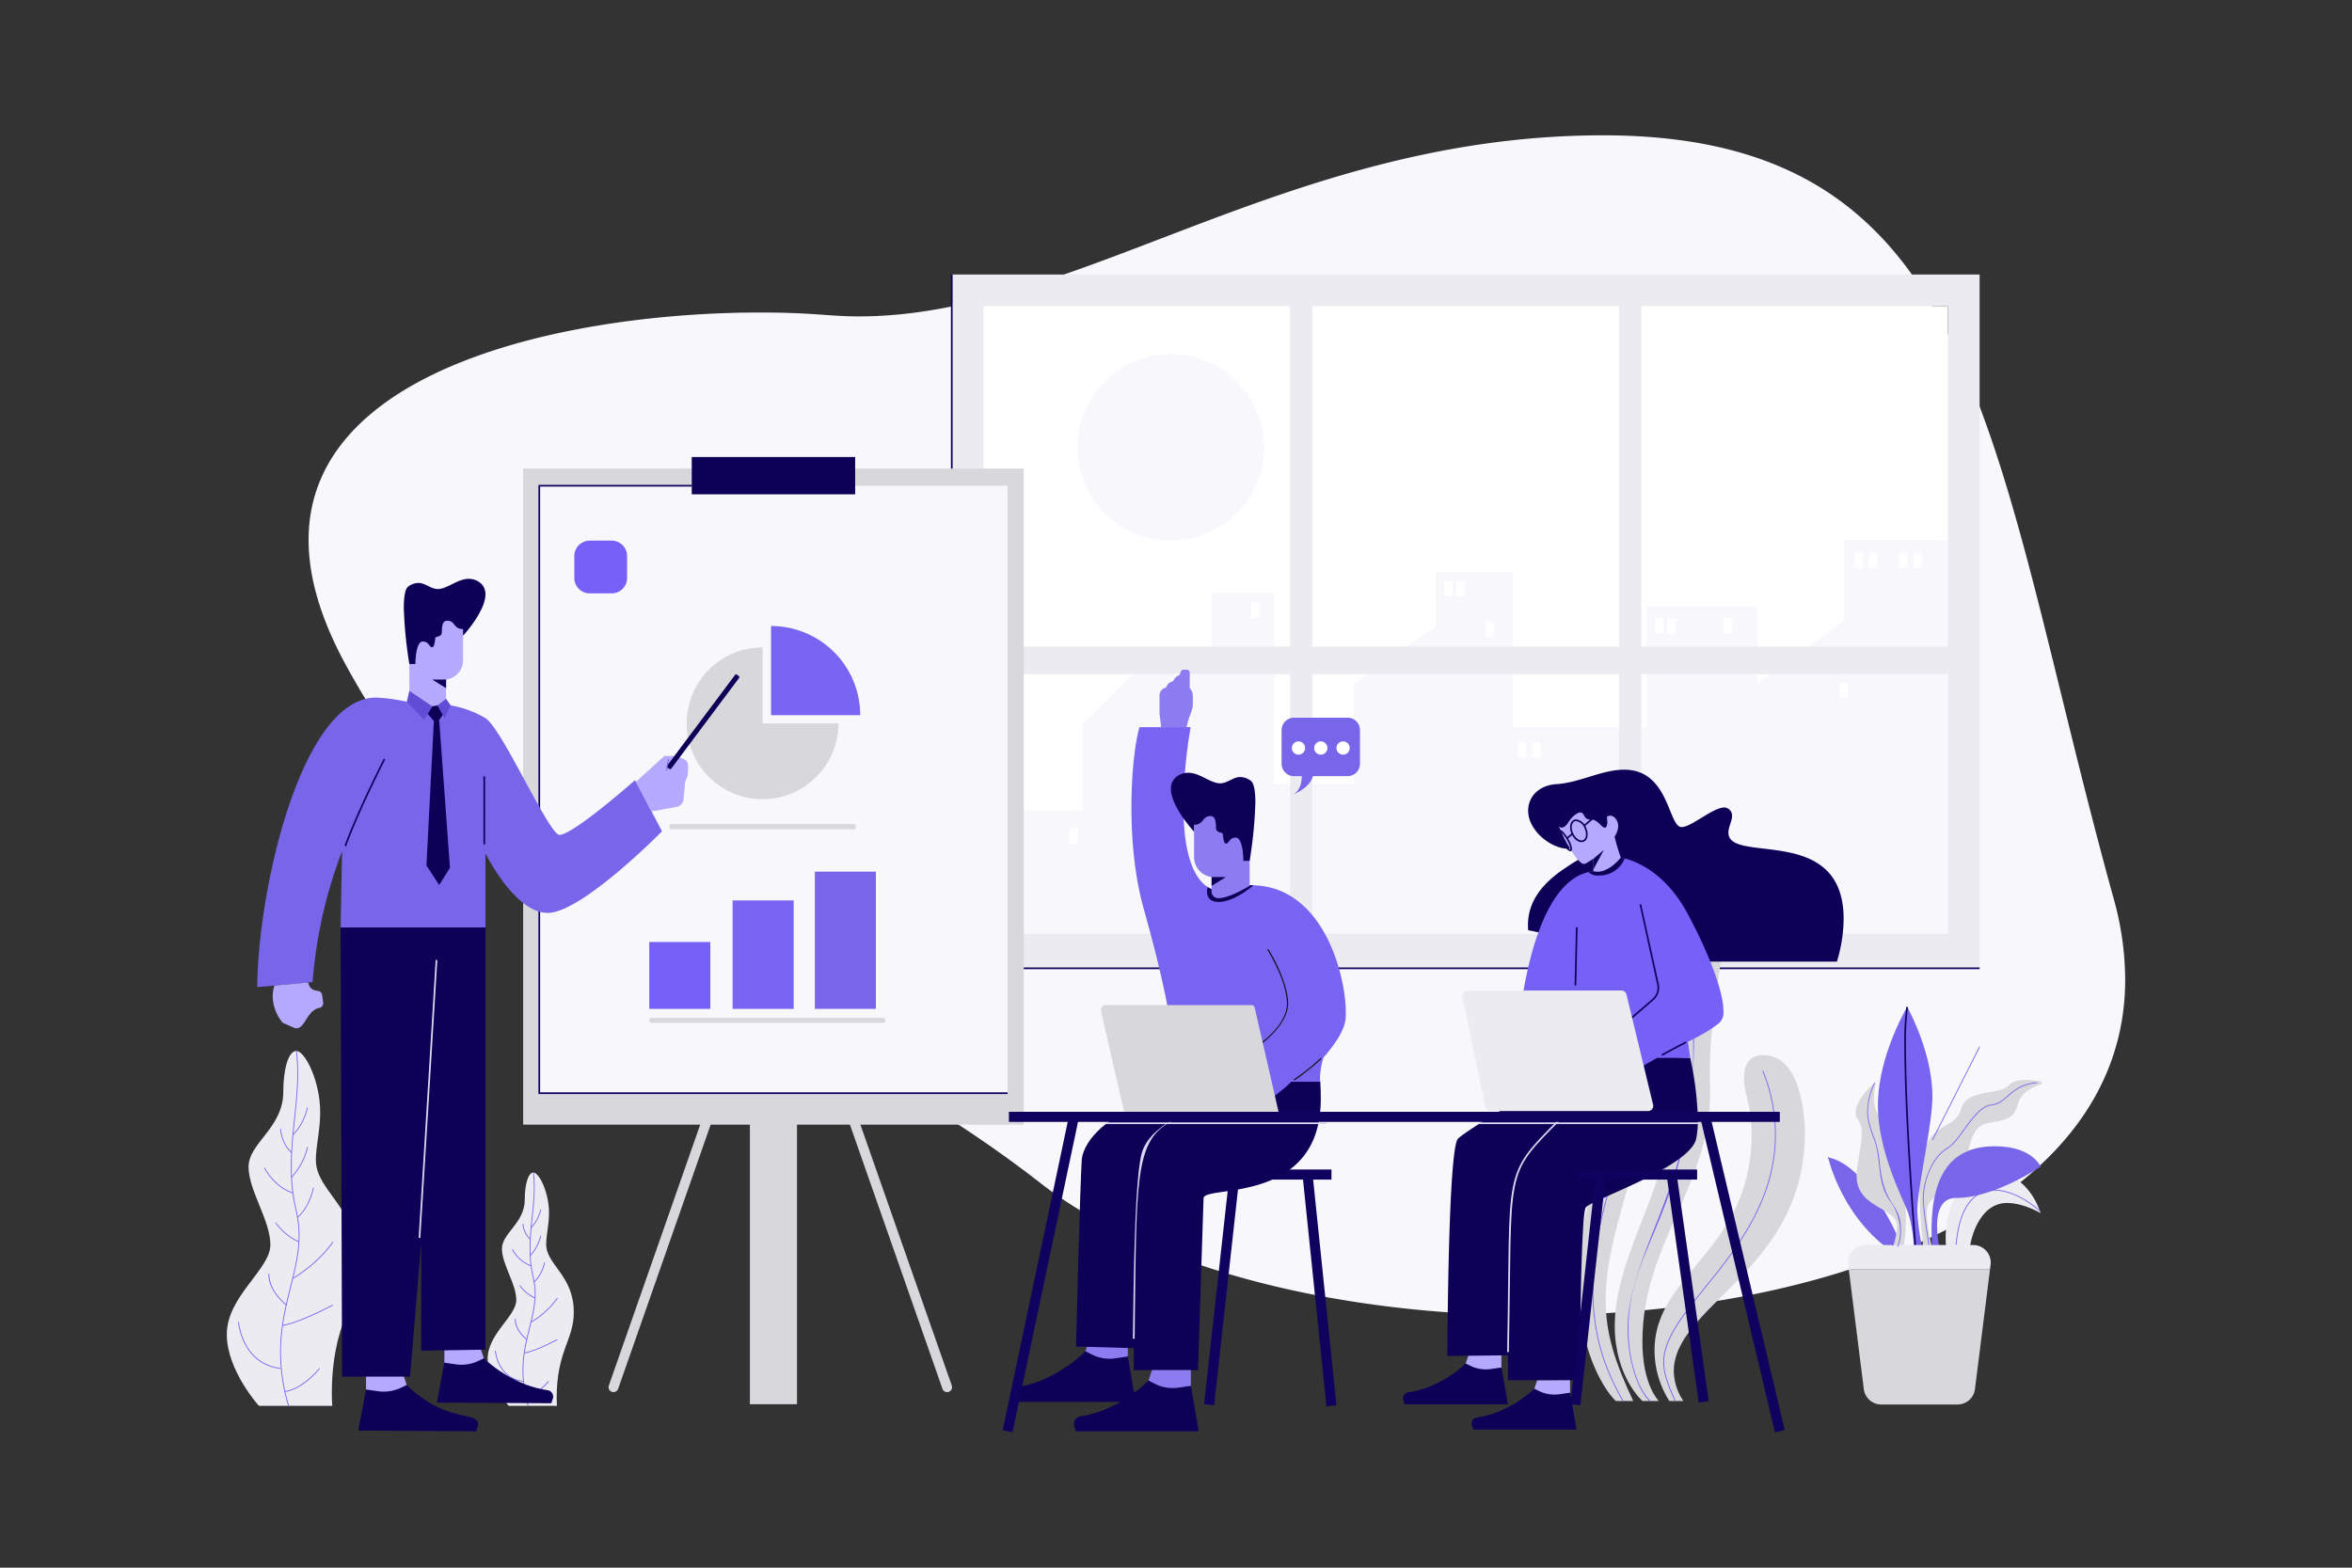 <svg xmlns="http://www.w3.org/2000/svg" data-name="Layer 1" viewBox="0 0 700 466.667" id="Meeting"><rect x="0" y="0" width="700" height="466.667" fill="#333333" stroke="none"/><path fill="#f8f7fc" d="M477.098 40.28c-93.93 0-156.731 53.906-221.42 53.906-9.237 0-13.197-1.157-29.53-1.157-54.418 0-134.307 15.39-134.307 67.709 0 10.699 3.34 22.943 10.924 36.915 49.655 91.496 124.406 90.254 206.989 154.601 33.271 25.924 89.986 39.304 146.678 39.304 88.061 0 176.068-32.284 176.068-99.985a90.785 90.785 0 0 0-3.473-24.222c-37-133.827-38.33-227.071-151.929-227.071Z" class="colorf7f9fc svgShape"></path><path fill="#ffffff" d="M488.452 200.927h91.278v77.034h-91.278zM390.61 200.927h91.278v77.034H390.61zM292.767 200.927h91.278v77.034h-91.278zM390.61 91.102h91.278v101.395H390.61zM488.452 91.102h91.278v101.395h-91.278zM292.702 91.102h91.278v101.395h-91.278z" class="colorffffff svgShape"></path><path fill="#f8f7fc" d="M579.731 160.933h-31.03v24.046l-25.754 18.591v-23.018h-32.885v35.9h-39.768v-46.224h-22.942v16.12l-24.473 17.222v29.73h-23.606v-56.667h-18.677v20.484h-19.79l-18.612 18.612v25.504h-29.492v36.728h287.029V160.933z" class="colorf7f9fc svgShape"></path><path fill="#ffffff" d="M318.376 246.573h2.486v4.589h-2.486z" class="colorffffff svgShape"></path><path fill="#ecebf2" d="M283.264 81.717v206.525H589.17V81.717ZM383.981 277.96h-91.279v-77.358h91.279Zm0-85.464h-91.279V91.102h91.279Zm97.875 85.464h-91.279v-77.358h91.279Zm0-85.464h-91.279V91.102h91.279Zm97.875 85.464h-91.279v-77.358h91.279Zm0-85.464h-91.279V91.102h91.279Z" class="colorf2f2eb svgShape"></path><path fill="#0f025f" d="M589.169 288.491H283.015V81.717h.5v206.274h305.654v.5z" class="color02125f svgShape"></path><path fill="#ffffff" d="M429.837 172.905h2.486v4.589h-2.486zM433.422 172.905h2.486v4.589h-2.486zM442.073 184.979h2.486v4.589h-2.486zM492.548 183.959h2.486v4.589h-2.486zM496.244 183.959h2.486v4.589h-2.486zM512.928 183.959h2.486v4.589h-2.486zM551.976 164.493h2.486v4.588h-2.486zM556.246 164.493h2.485v4.588h-2.485zM565.232 164.493h2.486v4.588h-2.486zM547.458 203.113h2.486v4.589h-2.486zM372.375 179.371h2.486v4.588h-2.486zM569.502 164.493h2.486v4.588h-2.486zM451.797 221.05h2.486v4.588h-2.486zM456.047 221.05h2.485v4.588h-2.485z" class="colorffffff svgShape"></path><circle cx="348.473" cy="133.152" r="27.781" fill="#f8f7fc" class="colorf7f9fc svgShape"></circle><path fill="#ecebf2" d="M77.06 418.494s-9.56-10.55-9.56-21.278c0-11.35 12.972-19.342 12.972-26.653 0-7.301-6.498-16.191-6.498-23.197 0-7.164 10.336-11.556 10.336-22.346 0-6.709 1.522-12.18 3.87-12.18 2.616 0 7.111 8.994 7.111 18.207 0 5.503-1.286 10.173-1.286 14.23 0 9.403 12.496 14.1 12.496 30.753 0 12.807-7.739 17.519-7.739 38.777 0 2.324.132 3.687.132 3.687Z" class="colorf2f2eb svgShape"></path><path fill="#7764f0" d="M85.778 418.53a55.528 55.528 0 0 1-2.414-15.993c0-13.972 5.527-23.812 5.527-34.808 0-7.307-2.322-9.024-2.322-20.613 0-9.563 1.917-18.48 1.917-27.542a55.743 55.743 0 0 0-.388-6.72l.248-.03a55.995 55.995 0 0 1 .39 6.75c0 9.036-1.917 17.963-1.917 27.539 0 11.56 2.323 13.273 2.323 20.617 0 11.03-5.526 20.868-5.526 34.81a55.268 55.268 0 0 0 2.403 15.919Z" class="color30ccbd svgShape"></path><path fill="#7764f0" d="m87.27 337.872-.17-.184c3.197-2.96 4.304-7.989 4.315-8.04l.244.053c-.01.051-1.135 5.156-4.389 8.171ZM86.72 343.14c-3.037-2.484-3.362-7.022-3.364-7.068l.25-.015c.002.044.32 4.476 3.272 6.89ZM86.861 350.522l-.177-.175a19.6 19.6 0 0 0 4.73-8.934l.246.047a19.88 19.88 0 0 1-4.799 9.062ZM87.147 355.228c-5.724-1.833-8.546-7.507-8.574-7.565l.225-.11c.027.056 2.804 5.637 8.426 7.436ZM88.633 362.482l-.164-.187c3.709-3.242 4.678-8.7 4.687-8.755l.246.043c-.01.056-.994 5.6-4.77 8.9ZM88.976 369.796a17.046 17.046 0 0 1-7.055-5.783l.209-.137a16.794 16.794 0 0 0 6.937 5.687ZM87.251 380.677l-.13-.213c8.219-5.077 11.825-10.793 11.86-10.85l.213.131c-.036.058-3.669 5.821-11.943 10.932ZM85.118 388.559c-3.515-2.993-5.207-6.318-5.207-8.95a3.344 3.344 0 0 1 .031-.511l.246.04a3.155 3.155 0 0 0-.023.434c0 1.213.44 4.815 5.115 8.797ZM84.088 394.693l-.043-.246c5.427-.94 14.889-6.042 14.983-6.094l.12.221c-.096.051-9.593 5.172-15.06 6.12ZM83.465 407.485c-11.587-1.448-12.591-13.833-12.6-13.958l.25-.017c.009.123 1 12.304 12.381 13.727ZM84.806 414.347l-.032-.248c5.254-.652 10.174-6.754 10.223-6.816l.195.156c-.136.168-5.04 6.244-10.386 6.908Z" class="color30ccbd svgShape"></path><path fill="#ecebf2" d="M151.417 418.494s-6.285-6.934-6.285-13.987c0-7.46 8.527-12.714 8.527-17.52 0-4.799-4.271-10.642-4.271-15.247 0-4.71 6.794-7.597 6.794-14.69 0-4.41 1-8.006 2.544-8.006 1.83 0 4.674 6.146 4.674 11.968 0 3.617-.845 6.688-.845 9.355 0 6.18 8.213 9.267 8.213 20.214 0 8.418-5.086 11.516-5.086 25.49 0 1.527.086 2.423.086 2.423Z" class="colorf2f2eb svgShape"></path><path fill="#7764f0" d="M157.106 418.53a36.547 36.547 0 0 1-1.589-10.524c0-9.187 3.633-15.657 3.633-22.881 0-4.804-1.526-5.915-1.526-13.549 0-6.222 1.26-12.207 1.26-18.105a36.586 36.586 0 0 0-.255-4.412l.248-.03a36.86 36.86 0 0 1 .256 4.442c0 5.91-1.26 11.837-1.26 18.101 0 7.596 1.528 8.722 1.528 13.553 0 7.26-3.632 13.72-3.632 22.882a36.29 36.29 0 0 0 1.577 10.452Z" class="color30ccbd svgShape"></path><path fill="#7764f0" d="m158.156 365.53-.17-.183a11.482 11.482 0 0 0 2.825-5.263l.244.053a11.771 11.771 0 0 1-2.899 5.393ZM157.738 368.995a7.196 7.196 0 0 1-2.226-4.677l.25-.015a7.075 7.075 0 0 0 2.135 4.499ZM157.89 373.845l-.178-.176a12.847 12.847 0 0 0 3.098-5.85l.246.046a13.122 13.122 0 0 1-3.166 5.98ZM158.033 376.947a10.68 10.68 0 0 1-5.66-4.994l.225-.11a10.41 10.41 0 0 0 5.511 4.866ZM159.05 381.708l-.163-.188a11.083 11.083 0 0 0 3.068-5.729l.246.043a11.346 11.346 0 0 1-3.15 5.874ZM159.232 386.523a11.249 11.249 0 0 1-4.656-3.818l.21-.137a10.988 10.988 0 0 0 4.538 3.723ZM158.137 393.673l-.131-.213a25.389 25.389 0 0 0 7.783-7.118l.213.13a25.633 25.633 0 0 1-7.865 7.2ZM156.685 398.849c-3.11-2.647-3.44-5.01-3.44-5.894a2.327 2.327 0 0 1 .024-.364l.246.04a2.082 2.082 0 0 0-.015.278c0 .787.285 3.142 3.348 5.75ZM156.043 402.892l-.043-.247c3.56-.617 9.773-3.967 9.836-4.001l.12.22c-.063.033-6.312 3.404-9.913 4.028ZM155.621 411.3c-7.651-.956-8.314-9.132-8.32-9.214l.25-.018c.006.08.656 8.054 8.101 8.985ZM156.513 415.81l-.032-.248c3.437-.425 6.66-4.422 6.692-4.463l.195.156c-.134.168-3.317 4.117-6.855 4.556Z" class="color30ccbd svgShape"></path><path fill="#d8d7db" d="M480.893 417.041s-11.277-10.098-11.277-37.66c0-19.016 10.035-39.33 10.035-53.918 0-18.183-16.168-15.538-16.168-25.515 0-2.7 2.336-4.495 5.783-4.495 5.49 0 20.846 7.303 20.846 27.75 0 20.676-12.234 42.703-12.234 63.769 0 10.07 2.784 18.568 8.196 30.07Z" class="colordbdbd7 svgShape"></path><path fill="#d8d7db" d="M488.817 417.041s-8.237-7.232-8.237-22.349c0-22.025 17.628-43.353 17.628-69.493 0-5.799-.864-9.259-.864-19.722 0-10.487 1.532-36.263 11.912-36.263 2.851 0 3.815 2.514 3.815 6.805 0 8.954-4.195 25.64-4.195 43.355 0 2.884.09 3.517.09 5.512 0 28.603-20.155 45.24-20.155 74.536 0 12.925 4.882 17.62 4.882 17.62Z" class="colordbdbd7 svgShape"></path><path fill="#d8d7db" d="M496.825 417.041a28.181 28.181 0 0 1-4.402-15.087c0-22.996 28.896-29.73 28.896-64.39 0-8.891-2.272-11.786-2.272-16.747 0-5.008 2.678-6.725 5.647-6.725 11.524 0 12.463 18.55 12.463 23.177 0 40.678-39.002 51.23-39.002 70.93a16.336 16.336 0 0 0 2.853 8.842Z" class="colordbdbd7 svgShape"></path><path fill="#7764f0" d="M498.455 417.09c-2.066-4.71-3.439-8.09-3.439-11.592 0-16.783 33.259-34.384 33.259-67.882a50.003 50.003 0 0 0-3.763-18.82l.232-.093a50.268 50.268 0 0 1 3.783 18.917c0 33.588-33.245 51.206-33.245 67.896 0 3.47 1.358 6.816 3.402 11.475ZM491.022 417.137c-2.666-2.229-6.602-10.136-6.602-22.004 0-9.427 4.158-19.929 8.555-31.034 17.787-44.93 6.77-48.62 13.396-84.84l.246.045c-2.238 12.232-2.354 22.112-2.468 31.668-.575 48.688-19.48 59.917-19.48 84.162 0 12.722 4.298 19.891 6.514 21.811ZM482.917 417.102c-4.196-7.587-8.967-17.412-8.967-33.237 0-23.721 10.073-38.72 10.073-58.485 0-13.123-5.73-18.858-13.416-24.587l.15-.201c7.687 5.73 13.516 11.529 13.516 24.785 0 19.839-10.074 34.798-10.074 58.488 0 15.737 4.75 25.547 8.937 33.115Z" class="color30ccbd svgShape"></path><path fill="#f8f7fc" d="M572.246 371.989s.04-1.424.04-3.628c0-19.174-2.236-19.787-2.236-23.133 0-9.086 12.07-30.714 19.129-33.655a153.106 153.106 0 0 1-6.07 24.298c-4.473 13.24-8.159 14.518-8.233 19.63s-.872 16.488-.872 16.488Z" class="colorf7f9fc svgShape"></path><path fill="#d8d7db" d="M572.726 373.072a155.341 155.341 0 0 1-1.479-19.281c0-22.115 10.353-15.902 12.5-23.848 1.598-5.91 11.548-3.834 14.16-6.869 1.057-1.227 3.056-1.592 5.064-1.592a24.418 24.418 0 0 1 4.354.447.416.416 0 0 1 .347.419.43.43 0 0 1-.294.411c-11.537 4.075-2.316 9.75-14.688 11.337-6.227.799-6.227 6.39-7.665 12.3s-9.264 8.945-11.021 11.98a6.305 6.305 0 0 0-.528 2.964c0 4.559 1.965 11.732 1.965 11.732Z" class="colordbdbd7 svgShape"></path><path fill="#ecebf2" d="M579.275 371.989a26.276 26.276 0 0 1-.201-3.448c0-17.164 11.799-19.082 15.233-19.082 9.633 0 13.002 11.65 13.002 11.65s-5.064-3.008-9.961-3.008c-8.587 0-11.208 11.523-11.208 14.76 0 .138.004.21.004.21Z" class="colorf2f2eb svgShape"></path><path fill="#7764f0" d="m582.273 370.628-.249-.021c1.218-13.714 6.962-16.46 11.53-16.46 4.817 0 10.08 3.068 13.619 6.211l-.166.188c-3.5-3.111-8.705-6.15-13.446-6.15-4.531 0-10.09 2.759-11.288 16.232Z" class="color30ccbd svgShape"></path><path fill="#7765ea" d="M567.532 374.46s-9.954-27.122-23.432-29.936c0 0 4.124 19.18 21.357 29.607Z" class="colorea6565 svgShape"></path><path fill="#d8d7db" d="M564.46 377.821a.205.205 0 0 0 .064.01c.268 0 2.7-6.225 2.7-14.724 0-6.743-.607-9.274-3.444-15.83-2.201-5.09-2.336-10.98-4.786-15.31a10.747 10.747 0 0 1-1.248-5.295 18.133 18.133 0 0 1 .535-4.2.206.206 0 0 0-.206-.204c-.172 0-5.813 4.895-5.813 8.851 0 2.538 1.819 2.084 1.819 6.425 0 3.78-1.505 8.596-1.505 12.586 0 9.563 12.016 9.317 12.016 14.745 0 4.412-3.058 11.737-3.058 11.843a.207.207 0 0 0 .147.195Z" class="colordbdbd7 svgShape"></path><path fill="#7765ea" d="M575.079 371.989q-.202-2.947-.203-5.627c0-11.961 2.783-25.132 18.753-25.132 11.305 0 13.68 6.044 13.68 6.044s-13.648 9.335-25.159 9.335c-4.566 0-5.64 4.31-5.64 8.368a32.927 32.927 0 0 0 .848 7.012Z" class="colorea6565 svgShape"></path><path fill="#7764f0" d="M569.69 371.989s-.319-7.224-2.076-11.696c-1.593-4.056-8.705-17.834-8.705-31.207 0-14.806 8.705-29.333 8.705-29.333s7.506 13.185 7.506 26.737c0 8.247-4.497 27.27-4.497 33.987a63.998 63.998 0 0 0 1.623 11.512Z" class="color30ccbd svgShape"></path><path fill="#0f025f" d="M569.8 371.135c-.037-.477-3.035-38.677-3.035-59.858a75.983 75.983 0 0 1 .603-11.569l.492.09a75.446 75.446 0 0 0-.598 11.482c0 21.122 2.999 59.34 3.037 59.816Z" class="color02125f svgShape"></path><path fill="#d8d7db" d="M554.71 413.522a5.217 5.217 0 0 0 5.176 4.566h22.722a5.217 5.217 0 0 0 5.176-4.566l4.477-35.637h-42.028Z" class="colordbdbd7 svgShape"></path><path fill="#ecebf2" d="M592.479 375.824a5.218 5.218 0 0 0-5.218-5.207h-32.028a5.218 5.218 0 0 0-5.217 5.207 5.287 5.287 0 0 0 .041.66l.176 1.401h42.028l.176-1.4a5.289 5.289 0 0 0 .042-.66Z" class="colorf2f2eb svgShape"></path><path fill="#7764f0" d="M576.28 370.653a21.721 21.721 0 0 1-.923-6.224 19.403 19.403 0 0 1 2.46-9.715c4.005-4.736 14.031-7.845 24.258-7.845a48.268 48.268 0 0 1 5.247.281l-.027.248a47.993 47.993 0 0 0-5.212-.28c-11.594 0-20.768 3.846-24.066 7.745a19.144 19.144 0 0 0-2.41 9.56 21.484 21.484 0 0 0 .912 6.158ZM563.267 370.91 544 344.599l.201-.149 19.267 26.312-.201.148zM575.231 339.424l-.222-.113 14.058-27.794.223.113-14.059 27.794zM564.893 371.168l-.227-.105a12.197 12.197 0 0 0 .833-4.63 15.13 15.13 0 0 0-3.026-8.942c-4.025-5.594-2.502-12.215-4.652-18.08l-.025-.07c-1.176-3.205-2.093-5.706-2.093-8.627a20.817 20.817 0 0 1 2.121-8.444l.229.102a20.561 20.561 0 0 0-2.12 8.332c0 2.836.9 5.29 2.097 8.552l.026.068a30.881 30.881 0 0 1 1.42 7.338c1.48 13.425 6.285 10.901 6.285 19.785a12.202 12.202 0 0 1-.868 4.721Z" class="color30ccbd svgShape"></path><path fill="#7764f0" d="M573.974 370.638c-.018-.106-1.695-10.346-1.695-13.808 0-4.798 2.233-12.17 7.272-15.156 4.005-2.373 7.927-12.325 13.052-12.858 4.985-.52 5.239-5.86 13.656-6.672l.023.248c-8.332.805-8.55 6.144-13.654 6.672-4.974.519-8.895 10.423-12.95 12.825-4.973 2.947-7.15 10.223-7.15 14.946 0 3.44 1.675 13.657 1.692 13.762Z" class="color30ccbd svgShape"></path><path fill="#d8d7db" d="M155.698 139.489h148.994v195.296H155.698z" class="colordbdbd7 svgShape"></path><path fill="#f8f7fc" d="M160.501 144.594h139.388v180.821H160.501z" class="colorf7f9fc svgShape"></path><path fill="#0c0057" d="M205.879 136.042h48.632v11.105h-48.632z" class="color002d57 svgShape"></path><path fill="#d8d7db" d="M226.956 192.73a22.586 22.586 0 1 0 22.586 22.586h-22.586Z" class="colordbdbd7 svgShape"></path><path fill="#7764f0" d="M229.477 186.348v26.543h26.543a26.543 26.543 0 0 0-26.543-26.543Z" class="color30ccbd svgShape"></path><path fill="#d8d7db" d="M199.859 245.306h54.195a.62.62 0 0 1 .62.62v.292a.62.62 0 0 1-.62.62h-54.195a.62.62 0 0 1-.62-.62v-.292a.62.62 0 0 1 .62-.62Z" class="colordbdbd7 svgShape"></path><rect width="70.239" height="1.468" x="193.235" y="303.001" fill="#d8d7db" rx=".594" class="colordbdbd7 svgShape"></rect><path fill="#7561f7" d="M193.235 280.408h18.169v19.913h-18.169z" class="colorf7ba61 svgShape"></path><path fill="#7764f0" d="M218.044 268.041h18.169v32.279h-18.169z" class="color30ccbd svgShape"></path><path fill="#7765ea" d="M242.509 259.474h18.169v40.846h-18.169z" class="colorea6565 svgShape"></path><path fill="#7561f7" d="M175.52 160.933h6.523a4.588 4.588 0 0 1 4.588 4.588v6.524a4.589 4.589 0 0 1-4.588 4.588h-6.523a4.588 4.588 0 0 1-4.589-4.588v-6.523a4.589 4.589 0 0 1 4.589-4.589Z" class="colorf7ba61 svgShape"></path><path fill="#d8d7db" d="M224.895 330.634h10.6a1.71 1.71 0 0 1 1.712 1.71v85.667h-14.023v-85.667a1.71 1.71 0 0 1 1.71-1.71ZM182.586 414.404a1.468 1.468 0 0 1-1.386-1.955l28.817-82.3a1.469 1.469 0 1 1 2.772.97l-28.817 82.3a1.468 1.468 0 0 1-1.386.985ZM281.88 414.404a1.468 1.468 0 0 0 1.386-1.955l-28.817-82.3a1.469 1.469 0 1 0-2.773.97l28.817 82.3a1.468 1.468 0 0 0 1.387.985Z" class="colordbdbd7 svgShape"></path><path fill="#0f025f" d="M299.889 325.665H160.251v-181.32h45.628v.5h-45.128v180.32h139.138v.5z" class="color02125f svgShape"></path><g fill="#000000" class="color000000 svgShape"><path fill="#7765ea" d="M121.073 208.891a53.13 53.13 0 0 0-9.153-1.233c-22.024 0-35.116 56.415-35.366 86.19l16.473-1.49a138.77 138.77 0 0 1 8.778-38.965l-.428 22.694h43.106v-22.052s8.686 17.717 18.511 17.717c10.162 0 34.03-24.287 34.03-24.287l-7.878-15.04a.217.217 0 0 0-.193-.117c-.11 0-18.317 16.208-22.458 16.208-3.095 0-17.058-31.626-22.012-34.73a30.162 30.162 0 0 0-10.35-3.8Z" class="colorea6565 svgShape"></path><path fill="#b4a9fc" d="M137.81 185.961a7.99 7.99 0 0 0-15.957-.6 8.078 8.078 0 0 0-.025.6c0 .195.01.387.023.578l-.023 15.51v6.842l4.784 1.857a4.288 4.288 0 0 0 3.87-.39l2.284-1.467v-6.597a5.791 5.791 0 0 0 5.045-5.74v-10.09h-.017a8.11 8.11 0 0 0 .017-.503Z" class="colorfcb2a9 svgShape"></path><path fill="#0c0057" d="M137.81 187.264c-2.859 0-2.345-2.493-4.636-2.493-.68 0-1.67.087-1.67 3.28 0 1.91-1.986 1.01-1.986 2.108a9.283 9.283 0 0 1-.39 2.053.607.607 0 0 1-.592.448c-.792 0-.821-1.7-2.713-1.7-2.197 0-2.197 6.693-2.197 6.693h-1.798a126.482 126.482 0 0 1-1.647-16.71c0-3.143.344-5.669 1.347-6.355a5.182 5.182 0 0 1 2.951-1.059c2.177 0 3.688 1.814 5.84 1.814 2.756 0 5.824-3.038 9.201-3.038 2.09 0 4.963 1.35 4.963 4.595 0 5.138-6.672 12.35-6.672 12.35ZM132.766 202.294h-4.12l4.12 2.551v-2.551z" class="color002d57 svgShape"></path><path fill="#604dd6" d="m121.828 205.65 6.818 4.603-2.434 4.068-5.139-5.43.755-3.241zM132.766 208.005l-2.594 1.981 2.16 3.8 1.801-3.8-1.367-1.981z" class="colord64d6e svgShape"></path><path fill="#0c0057" d="m128.646 210.253 1.526-.267 1.603 2.82-1.069 1.515 3.213 43.996-3.213 5.139-3.789-5.845 2.208-42.967-1.834-2.126 1.355-2.265z" class="color002d57 svgShape"></path><path fill="#0f025f" d="m103 251.936-.47-.17c3.92-10.809 11.603-25.785 11.68-25.934l.445.228c-.077.15-7.745 15.098-11.655 25.876Z" class="color02125f svgShape"></path><path fill="#0c0057" d="m109.098 413.6 11.837-1.325.032-.002a.196.196 0 0 1 .144.057c11.69 11.462 21.17 7.618 21.17 11.697a1.913 1.913 0 0 1-.098.603l-.472 1.426-34.819-.207a.227.227 0 0 1-.225-.226.22.22 0 0 1 .004-.042l2.23-11.799a.227.227 0 0 1 .197-.183Z" class="color002d57 svgShape"></path><path fill="#b4a9fc" d="m108.96 409.387-.029 4.23 3.508.515a12.064 12.064 0 0 0 1.75.128 11.943 11.943 0 0 0 5.256-1.213l1.598-.784-.953-2.81Z" class="colorfcb2a9 svgShape"></path><path fill="#0c0057" d="m132.245 405.631 11.762-1.316s7.757 7.868 18.91 9.509a1.967 1.967 0 0 1 1.715 1.916 1.86 1.86 0 0 1-.095.585l-.458 1.386-33.849-.201a.19.19 0 0 1-.187-.227Z" class="color002d57 svgShape"></path><path fill="#b4a9fc" d="m132.273 401.522-.028 4.11 3.407.499a11.723 11.723 0 0 0 1.699.124 11.598 11.598 0 0 0 5.104-1.178l1.552-.762-.925-2.729Z" class="colorfcb2a9 svgShape"></path><path fill="#0f025f" d="M144.39 241.657c0 2.987-.004 6.341-.015 9.693l-.5-.002c.011-3.351.015-6.705.015-9.69 0-5.972-.015-10.473-.015-10.54l.5-.002c0 .067.015 4.568.015 10.541Z" class="color02125f svgShape"></path><path fill="#0c0057" d="m101.377 276.087.428 133.701h20.234l3.316-39.821v32.114l19.128-.321V276.087h-43.106z" class="color002d57 svgShape"></path><path fill="#ddd9f4" d="m125.096 368.524-.5-.03c1.905-30.583 5.032-82.23 5.063-82.747l.5.03c-.032.518-3.159 52.164-5.063 82.747Z" class="colord9dff4 svgShape"></path><path fill="#b4a9fc" d="M91.696 292.479c1.005 3.77 3.88 1.337 4.2 3.848l.276 2.157a1.41 1.41 0 0 1 .011.18 1.38 1.38 0 0 1-1.122 1.36c-3.674.692-4.256 6.065-6.808 6.065a2.04 2.04 0 0 1-.83-.176l-3.28-1.459a12.57 12.57 0 0 1-2.981-7.816 10.658 10.658 0 0 1 .51-3.253ZM189.272 232.744l8.438-7.703h3.64l2.254.986a1.955 1.955 0 0 1 1.171 1.791v1.636a6.429 6.429 0 0 1-.556 2.616l-.3.674-.472 5.195a2.486 2.486 0 0 1-2.02 2.219l-7.537 1.402Z" class="colorfcb2a9 svgShape"></path><path fill="#0c0057" d="M220.065 201.561a.344.344 0 0 1-.069.207l-20.255 27.074a.346.346 0 0 1-.484.07l-.647-.484a.346.346 0 0 1-.07-.483l20.256-27.075a.345.345 0 0 1 .484-.07l.646.484a.345.345 0 0 1 .14.277Z" class="color002d57 svgShape"></path><path fill="#6e58f7" d="M198.559 229.397h-.25a18.072 18.072 0 0 1 .601-3.46l.244.057a18.332 18.332 0 0 0-.595 3.403Z" class="colorf75876 svgShape"></path></g><path fill="#0c0057" d="M469.738 255.878c-5.256 3.331-14.993 8.82-14.993 19.557q0 .717.059 1.466l22.532 4.688V254.16Z" class="color002d57 svgShape"></path><path fill="#b4a9fc" d="m483.547 258.498-3.042-9.47a5.724 5.724 0 0 0 1.228-3.157 3.054 3.054 0 0 0-2.558-3.025 1.801 1.801 0 0 0-.942.287c.003-.081.012-.16.012-.242a7.48 7.48 0 0 0-7.48-7.48c-6.349 0-7.48 6.234-7.48 7.48a7.476 7.476 0 0 0 .331 2.204l.002.006a7.351 7.351 0 0 0 .318.833c1.92 4.827 5.744 11.238 7.443 11.238a1.222 1.222 0 0 0 .636-.177l2.18-1.322v7.988Z" class="colorfcb2a9 svgShape"></path><path fill="#0c0057" d="M463.936 245.934a1.143 1.143 0 0 0 .87.433c.507 0 1.215-.359 2.071-1.73 1.105-1.766 2.728-2.79 3.407-2.79 1.49 0 .87 2.113 2.997 2.113.116 0 .148-.007.261-.007 2 0 3.118 2.427 4.078 2.427.807 0 .742-1.642.742-1.696a10.609 10.609 0 0 0-.129-1.551 1.89 1.89 0 0 1 .996-.292c1.355 0 2.39 1.65 2.39 3.058a5.877 5.877 0 0 1-1.114 3.129 80.737 80.737 0 0 0 3.042 9.47c1.597 3.759 25.232 27.76 25.232 27.76h37.924a44.642 44.642 0 0 0 1.998-12.682c0-28.663-34.292-16.125-34.292-25.72 0-1.71 1.08-3.39 1.08-4.943a2.414 2.414 0 0 0-2.28-2.547c-3.415 0-9.813 5.837-12.71 5.837-4.074 0-3.64-17.085-17.103-17.085-6.629 0-13.351 3.897-20.111 4.301-5.455.326-8.481 3.88-8.481 7.915 0 5.876 6.73 11.328 12.017 11.328a4.262 4.262 0 0 0 .463-.02s-1.266-2.19-1.616-2.882c-.493-.972-1.732-3.826-1.732-3.826Z" class="color002d57 svgShape"></path><path fill="#0c0057" d="m474.195 255.673 3.141-2.679-3.176 5.945.035-3.266zM446.861 407.074l-10.644-1.191s-7.02 7.12-17.114 8.605a1.78 1.78 0 0 0-1.553 1.734 1.683 1.683 0 0 0 .086.53l.406 1.306h30.74Z" class="color002d57 svgShape"></path><path fill="#b4a9fc" d="m446.837 403.355.024 3.719-3.083.452a10.559 10.559 0 0 1-6.157-.954l-1.404-.69.836-2.469Z" class="colorfcb2a9 svgShape"></path><path fill="#0c0057" d="M503.055 314.904a98.317 98.317 0 0 1 2.262 18.28 28.917 28.917 0 0 1-.495 5.757c-1.767 8.484-31.285 18.206-32.875 20.503s-1.768 51.435-1.768 51.435h-21.387v-7.424l-18.028.177s.177-61.863 3.181-64.69 19.443-12.373 19.443-12.373l30.578-12.483Z" class="color002d57 svgShape"></path><path fill="#0f025f" d="M470.698 250.686c-1.957 0-3.42-2.608-3.42-4.44 0-1.218.608-2.322 1.822-2.322a3.674 3.674 0 0 1 2.926 2.38 4.918 4.918 0 0 1 .488 2.06c0 2.336-1.738 2.322-1.816 2.322Zm-1.596-6.262c-.917 0-1.325.884-1.325 1.825 0 1.966 1.588 3.935 2.92 3.935.505 0 1.317-.35 1.317-1.824a4.399 4.399 0 0 0-.44-1.842 3.238 3.238 0 0 0-2.472-2.094ZM467.378 253.384c-1.174 0-3.594-4.063-3.594-5.62 0-.3.108-.676.507-.676.697 0 1.77 1.416 2.465 2.616a7.765 7.765 0 0 1 1.124 3.006c0 .297-.106.674-.502.674Zm-3.075-5.796h-.013a.262.262 0 0 0-.027.141c0 1.503 2.42 5.157 3.098 5.157l.013-.001a.261.261 0 0 0 .026-.14 7.205 7.205 0 0 0-1.078-2.79c-.912-1.58-1.784-2.367-2.02-2.367Z" class="color02125f svgShape"></path><path fill="#0f025f" d="M466.126 248.617h2.106v.501h-2.106z" transform="rotate(-39.458 467.179 248.868)" class="color02125f svgShape"></path><path fill="#0f025f" d="M470.538 243.048h7.725v.499h-7.725z" transform="rotate(-40.544 474.4 243.297)" class="color02125f svgShape"></path><path fill="#7561f7" d="M475.407 259.534c1.44 0 4.02-.624 6.955-4.208 0 0 11.678 1.25 19.986 16.804 6.469 12.113 10.58 23.153 10.58 28.782a4.45 4.45 0 0 1-1.036 3.387c-3.181 2.828-9.544 5.832-9.544 5.832l.707 4.773h-9.898l-6.187 3.535-3.181-11.49-31.992.708s3.072-46.226 22.398-48.3a3.552 3.552 0 0 0 1.212.177Z" class="colorf7ba61 svgShape"></path><path fill="#0f025f" d="m482.525 305.99-.326-.379 9.58-8.264a4.394 4.394 0 0 0 1.422-4.273l-5.237-23.806.488-.108 5.238 23.807a4.892 4.892 0 0 1-1.584 4.759Z" class="color02125f svgShape"></path><path fill="#0f025f" d="M460.418 284.429h17.326v.5h-17.326z" transform="rotate(-88.66 469.081 284.68)" class="color02125f svgShape"></path><path fill="#ecebf2" d="M443.559 330.741h46.92a1.559 1.559 0 0 0 1.469-2.097l-7.914-32.755a1.562 1.562 0 0 0-1.468-1.028h-45.8a1.56 1.56 0 0 0-1.483 2.052l6.792 32.756a1.562 1.562 0 0 0 1.484 1.072Z" class="colorf2f2eb svgShape"></path><path fill="#0f025f" d="m494.692 314.304-.244-.436c3.15-1.771 7.194-3.828 7.234-3.848l.226.445c-.04.02-4.075 2.073-7.216 3.839Z" class="color02125f svgShape"></path><path fill="#ddd9f4" d="m449.062 402.491-.5-.01c1.108-55.14-1.93-52.011 15.785-69.726l.353.353c-17.382 17.383-14.524 13.905-15.638 69.383Z" class="colord9dff4 svgShape"></path><path fill="#0c0057" d="m467.286 414.58-10.645-1.191s-7.02 7.12-17.114 8.605a1.78 1.78 0 0 0-1.552 1.735 1.683 1.683 0 0 0 .086.53l.406 1.306h30.74Z" class="color002d57 svgShape"></path><path fill="#b4a9fc" d="m467.261 410.861.025 3.72-3.083.451a10.557 10.557 0 0 1-6.157-.954l-1.405-.689.837-2.47Z" class="colorfcb2a9 svgShape"></path><path fill="#0c0057" d="m482.399 255.325-.037.001s-3.221 4.186-6.948 4.186a4.782 4.782 0 0 1-1.219-.156 6.322 6.322 0 0 0-1.407.235 3.683 3.683 0 0 0 2.92 1.026 8.134 8.134 0 0 0 7.84-5.06 6.278 6.278 0 0 0-1.15-.232Z" class="color002d57 svgShape"></path><g fill="#000000" class="color000000 svgShape"><path fill="#0f025f" d="M329.185 382.388h68.919v3.001h-68.919z" transform="rotate(-83.686 363.645 383.889)" class="color02125f svgShape"></path><path fill="#0f025f" d="M438.188 382.388h68.919v3.001h-68.919z" transform="rotate(-83.686 472.648 383.889)" class="color02125f svgShape"></path><path fill="#0f025f" d="M469.081 348.139h36.016v3h-36.016zM360.255 348.139h36.016v3h-36.016z" class="color02125f svgShape"></path><path fill="#0f025f" d="M500.785 349.303h3v68.344h-3z" transform="rotate(-8.036 502.285 383.475)" class="color02125f svgShape"></path><path fill="#0f025f" d="M391.211 349.455h3v69.221h-3z" transform="rotate(-5.902 392.711 384.066)" class="color02125f svgShape"></path></g><path fill="#0c0057" d="m335.657 403.792-12.607-1.575s-8.342 8.856-20.277 10.672a2.244 2.244 0 0 0-1.928 2.199 2.211 2.211 0 0 0 .098.646l.481 1.578h36.556Z" class="color002d57 svgShape"></path><path fill="#8c7cf2" d="M335.657 399.12v4.672l-3.658.545a11.863 11.863 0 0 1-7.29-1.244l-1.659-.876 1.012-3.097Z" class="colorf29b7c svgShape"></path><path fill="#0c0057" d="M392.956 322.019c.083 1.799.134 3.493.134 5.092 0 31.813-34.757 25.491-34.889 29.567l-1.658 51.172H337.43v-6.532l-17.179-.484s1.21-48.63 1.694-55.405 9.678-14.033 15.242-14.517 27.098-9.92 27.098-9.92Z" class="color002d57 svgShape"></path><path fill="#7764f0" d="M400.526 301.093c0-10.368-6.53-37.574-28.167-37.574-.289 0-.445.009-.445.009-3.456 2.038-5.942 2.658-7.687 2.658-2.706 0-3.631-1.49-3.631-1.49-6.64-3.041-8.385-14.051-8.385-24.786a146.777 146.777 0 0 1 2.144-23.458h-15.21c-1.2 3.858-2.411 13.06-2.411 23.934 0 9.586.941 20.471 3.661 30.144 5.807 20.646 7.374 30.807 7.374 30.807l25.141.096 5.892 25.124a38.016 38.016 0 0 0 5.5-4.539l8.654.001a5.177 5.177 0 0 1-.093-1.153 22.916 22.916 0 0 1 1.031-6.071c7.232-8.262 6.632-11.692 6.632-13.702Z" class="color30ccbd svgShape"></path><path fill="#11101b" d="M375.356 310.771a.17.17 0 0 1-.169-.17c0-.235 7.832-5.465 7.832-11.845 0-6.886-5.838-15.96-5.838-16.111a.17.17 0 0 1 .169-.17c.303 0 6.012 9.668 6.012 16.248 0 6.308-7.905 12.048-8.006 12.048ZM385.216 321.582a.17.17 0 0 1-.092-.312 64.7 64.7 0 0 0 7.966-6.36.17.17 0 0 1 .17.17c0 .544-7.592 6.502-8.044 6.502Z" class="color10181b svgShape"></path><path fill="#dbd7f4" d="M337.43 398.567h-.003a.253.253 0 0 1-.251-.253v-.003l.012-.958c.246-18.925.582-44.842 2.45-53.43 1.877-8.615 14.171-12.782 14.484-12.782a.259.259 0 0 1 .245.178.252.252 0 0 1 .012.076.257.257 0 0 1-.179.244c-16.896 5.271-15.82 13.055-16.504 65.72l-.012.957a.253.253 0 0 1-.254.251Z" class="colord7edf4 svgShape"></path><path fill="#d8d7db" d="m373.406 299.919 7.573 33.013H335.01l-7.317-31.896a1.513 1.513 0 0 1 1.478-1.855h43.31a.95.95 0 0 1 .925.738Z" class="colordbdbd7 svgShape"></path><path fill="#8c7cf2" d="M353.156 216.452c.79-3.842 1.855-4.748 1.855-6.971v-2.334a3.336 3.336 0 0 0-.928-2.308v-4.577a.907.907 0 0 0-.907-.907h-.909a.907.907 0 0 0-.856.608l-.352 1.005a2.795 2.795 0 0 0-1.847 1.75l-.008.024-.598.218a2.4 2.4 0 0 0-1.499 1.637l-.597.263a2.376 2.376 0 0 0-1.419 2.175v5.385l.484 4.032ZM355.376 244.167a8.268 8.268 0 0 1 16.513-.622c.015.206.025.413.025.622 0 .202-.01.4-.024.598l.024 16.048v2.894s-5.848 3.644-9.137 3.644a1.903 1.903 0 0 1-2.181-2.11v-4.174a5.992 5.992 0 0 1-5.22-5.94v-10.439l.018-.001a8.354 8.354 0 0 1-.018-.52Z" class="colorf29b7c svgShape"></path><path fill="#0c0057" d="M360.596 261.067h4.264l-4.264 2.64v-2.64zM355.376 245.515c2.959 0 2.427-2.58 4.798-2.58.703 0 1.728.09 1.728 3.394 0 1.977 2.055 1.045 2.055 2.182a9.614 9.614 0 0 0 .404 2.126.632.632 0 0 0 .616.465c.815 0 .83-1.763 2.803-1.763 2.274 0 2.274 6.926 2.274 6.926h1.86a130.869 130.869 0 0 0 1.704-17.29c0-3.252-.356-5.866-1.394-6.576a5.363 5.363 0 0 0-3.054-1.095c-2.252 0-3.815 1.876-6.042 1.876-2.852 0-6.026-3.143-9.52-3.143-2.162 0-5.135 1.397-5.135 4.755 0 5.315 6.903 12.777 6.903 12.777ZM360.596 264.696a2.916 2.916 0 0 0-.028.426 2.025 2.025 0 0 0 2.18 2.248c3.146 0 9.166-3.663 9.166-3.663v-.18s.308-.012.64-.012c.166 0 .339.004.482.013 0 0-5.538 4.956-10.367 4.956-1.15 0-3.438-.272-3.438-3.123a2.984 2.984 0 0 1 .25-1.279s1.016.584 1.115.614ZM354.43 412.522l-12.606-1.576s-8.342 8.856-20.277 10.672a2.244 2.244 0 0 0-1.928 2.199 2.211 2.211 0 0 0 .097.646l.482 1.578h36.555Z" class="color002d57 svgShape"></path><path fill="#8c7cf2" d="M354.43 407.85v4.672l-3.657.545a11.864 11.864 0 0 1-7.29-1.245l-1.659-.876 1.011-3.097Z" class="colorf29b7c svgShape"></path><g fill="#000000" class="color000000 svgShape"><path fill="#7765ea" d="M401.054 213.639h-15.93a3.695 3.695 0 0 0-3.695 3.695v10.015a3.695 3.695 0 0 0 3.696 3.695h2.313v.086c0 .844-.158 4.117-2.55 5.313 0 0 4.825-1.664 5.859-5.399h10.307a3.695 3.695 0 0 0 3.696-3.695v-10.015a3.695 3.695 0 0 0-3.696-3.695Z" class="colorea6565 svgShape"></path><circle cx="386.454" cy="222.666" r="1.979" fill="#ffffff" class="colorffffff svgShape"></circle><circle cx="393.09" cy="222.666" r="1.979" fill="#ffffff" class="colorffffff svgShape"></circle><circle cx="399.726" cy="222.666" r="1.979" fill="#ffffff" class="colorffffff svgShape"></circle></g><g fill="#000000" class="color000000 svgShape"><path fill="#0f025f" d="M300.273 330.964h229.435v3H300.273z" class="color02125f svgShape"></path><path fill="#ddd9f4" d="M440.034 334.115h65.833v.5h-65.833zM328.952 334.115h65.833v.5h-65.833z" class="colord9dff4 svgShape"></path><path fill="#0f025f" d="M517.116 331.167h3.001v96.171h-3.001z" transform="rotate(-13.336 518.616 379.253)" class="color02125f svgShape"></path><path fill="#0f025f" d="M261.937 377.752h95.635v3h-95.635z" transform="rotate(-78.091 309.754 379.252)" class="color02125f svgShape"></path></g></svg>